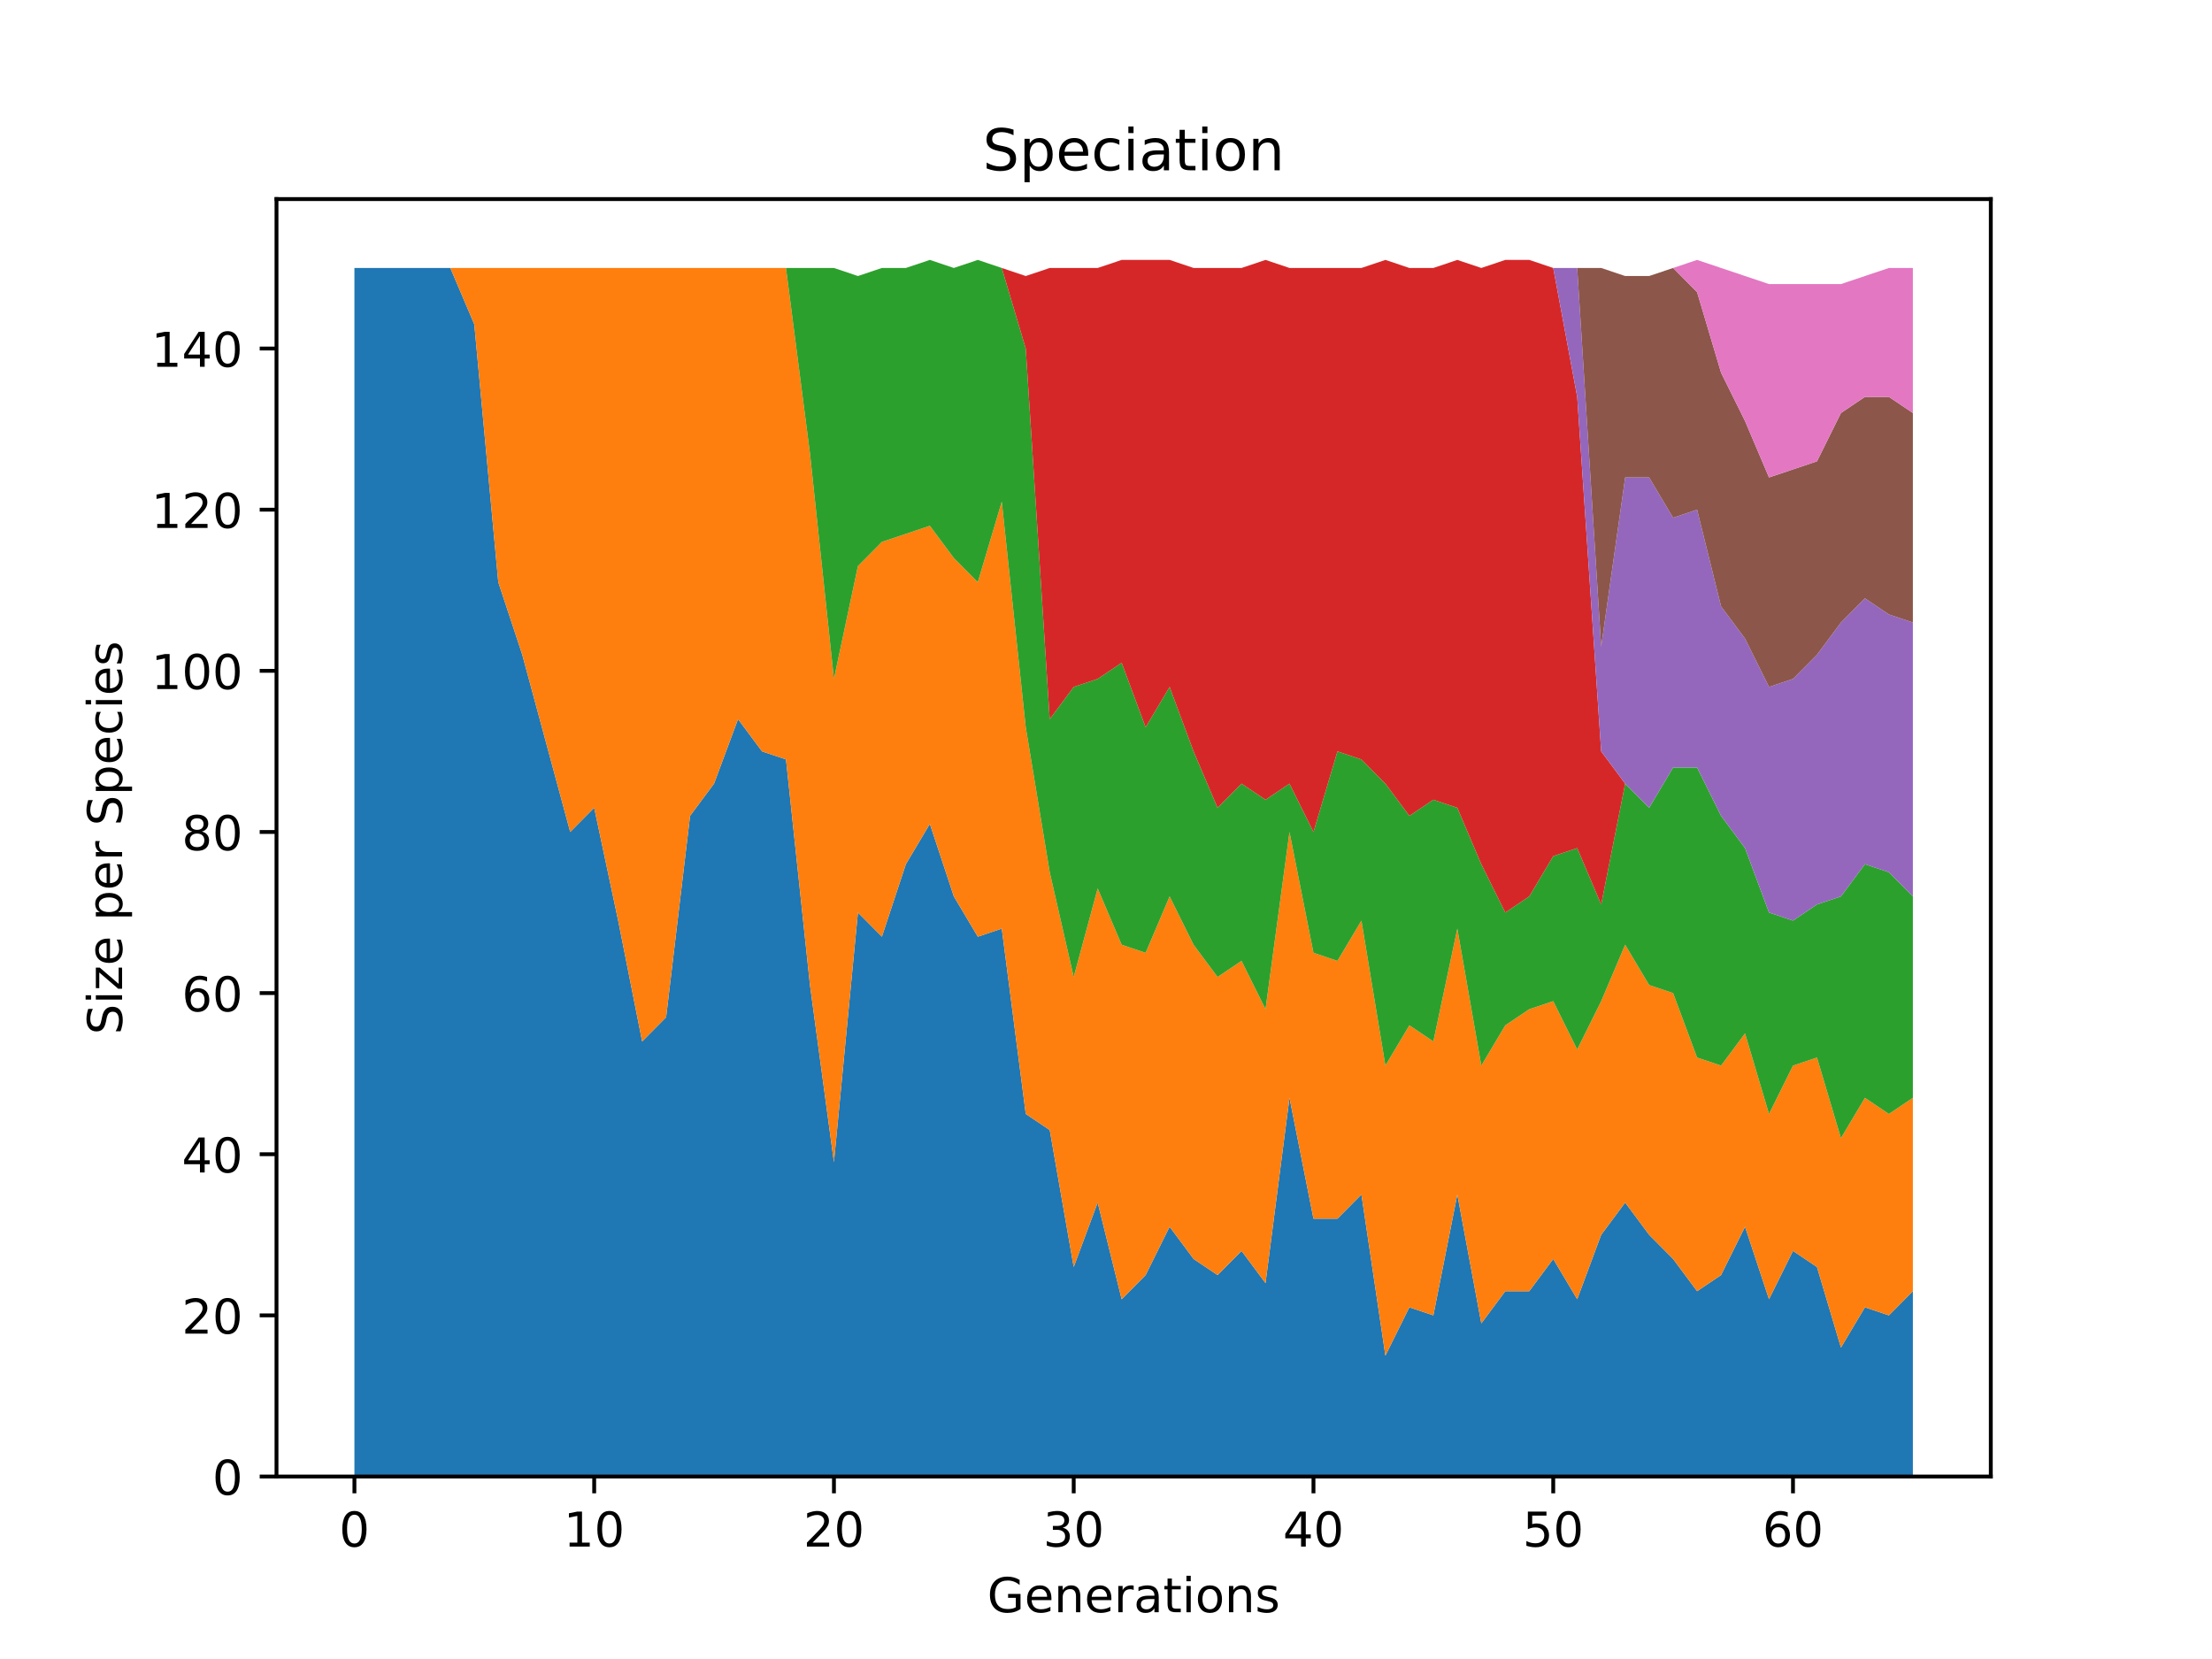 <?xml version="1.0" encoding="utf-8" standalone="no"?>
<!DOCTYPE svg PUBLIC "-//W3C//DTD SVG 1.1//EN"
  "http://www.w3.org/Graphics/SVG/1.1/DTD/svg11.dtd">
<!-- Created with matplotlib (https://matplotlib.org/) -->
<svg height="345.6pt" version="1.1" viewBox="0 0 460.8 345.6" width="460.8pt" xmlns="http://www.w3.org/2000/svg" xmlns:xlink="http://www.w3.org/1999/xlink">
 <defs>
  <style type="text/css">
*{stroke-linecap:butt;stroke-linejoin:round;}
  </style>
 </defs>
 <g id="figure_1">
  <g id="patch_1">
   <path d="M 0 345.6 
L 460.8 345.6 
L 460.8 0 
L 0 0 
z
" style="fill:#ffffff;"/>
  </g>
  <g id="axes_1">
   <g id="patch_2">
    <path d="M 57.6 307.584 
L 414.72 307.584 
L 414.72 41.472 
L 57.6 41.472 
z
" style="fill:#ffffff;"/>
   </g>
   <g id="PolyCollection_1">
    <path clip-path="url(#pceac18cf56)" d="M 73.833 55.822 
L 73.833 307.584 
L 78.827 307.584 
L 83.822 307.584 
L 88.817 307.584 
L 93.811 307.584 
L 98.806 307.584 
L 103.801 307.584 
L 108.796 307.584 
L 113.79 307.584 
L 118.785 307.584 
L 123.78 307.584 
L 128.774 307.584 
L 133.769 307.584 
L 138.764 307.584 
L 143.758 307.584 
L 148.753 307.584 
L 153.748 307.584 
L 158.742 307.584 
L 163.737 307.584 
L 168.732 307.584 
L 173.726 307.584 
L 178.721 307.584 
L 183.716 307.584 
L 188.71 307.584 
L 193.705 307.584 
L 198.7 307.584 
L 203.695 307.584 
L 208.689 307.584 
L 213.684 307.584 
L 218.679 307.584 
L 223.673 307.584 
L 228.668 307.584 
L 233.663 307.584 
L 238.657 307.584 
L 243.652 307.584 
L 248.647 307.584 
L 253.641 307.584 
L 258.636 307.584 
L 263.631 307.584 
L 268.625 307.584 
L 273.62 307.584 
L 278.615 307.584 
L 283.61 307.584 
L 288.604 307.584 
L 293.599 307.584 
L 298.594 307.584 
L 303.588 307.584 
L 308.583 307.584 
L 313.578 307.584 
L 318.572 307.584 
L 323.567 307.584 
L 328.562 307.584 
L 333.556 307.584 
L 338.551 307.584 
L 343.546 307.584 
L 348.54 307.584 
L 353.535 307.584 
L 358.53 307.584 
L 363.524 307.584 
L 368.519 307.584 
L 373.514 307.584 
L 378.509 307.584 
L 383.503 307.584 
L 388.498 307.584 
L 393.493 307.584 
L 398.487 307.584 
L 398.487 268.981 
L 398.487 268.981 
L 393.493 274.016 
L 388.498 272.337 
L 383.503 280.729 
L 378.509 263.945 
L 373.514 260.589 
L 368.519 270.659 
L 363.524 255.553 
L 358.53 265.624 
L 353.535 268.981 
L 348.54 262.267 
L 343.546 257.232 
L 338.551 250.518 
L 333.556 257.232 
L 328.562 270.659 
L 323.567 262.267 
L 318.572 268.981 
L 313.578 268.981 
L 308.583 275.694 
L 303.588 248.84 
L 298.594 274.016 
L 293.599 272.337 
L 288.604 282.408 
L 283.61 248.84 
L 278.615 253.875 
L 273.62 253.875 
L 268.625 228.699 
L 263.631 267.302 
L 258.636 260.589 
L 253.641 265.624 
L 248.647 262.267 
L 243.652 255.553 
L 238.657 265.624 
L 233.663 270.659 
L 228.668 250.518 
L 223.673 263.945 
L 218.679 235.412 
L 213.684 232.056 
L 208.689 193.452 
L 203.695 195.13 
L 198.7 186.738 
L 193.705 171.633 
L 188.71 180.025 
L 183.716 195.13 
L 178.721 190.095 
L 173.726 242.126 
L 168.732 205.201 
L 163.737 158.205 
L 158.742 156.527 
L 153.748 149.813 
L 148.753 163.241 
L 143.758 169.954 
L 138.764 211.915 
L 133.769 216.95 
L 128.774 191.774 
L 123.78 168.276 
L 118.785 173.311 
L 113.79 154.849 
L 108.796 136.386 
L 103.801 121.28 
L 98.806 67.571 
L 93.811 55.822 
L 88.817 55.822 
L 83.822 55.822 
L 78.827 55.822 
L 73.833 55.822 
z
" style="fill:#1f77b4;"/>
   </g>
   <g id="PolyCollection_2">
    <path clip-path="url(#pceac18cf56)" d="M 73.833 55.822 
L 73.833 55.822 
L 78.827 55.822 
L 83.822 55.822 
L 88.817 55.822 
L 93.811 55.822 
L 98.806 67.571 
L 103.801 121.28 
L 108.796 136.386 
L 113.79 154.849 
L 118.785 173.311 
L 123.78 168.276 
L 128.774 191.774 
L 133.769 216.95 
L 138.764 211.915 
L 143.758 169.954 
L 148.753 163.241 
L 153.748 149.813 
L 158.742 156.527 
L 163.737 158.205 
L 168.732 205.201 
L 173.726 242.126 
L 178.721 190.095 
L 183.716 195.13 
L 188.71 180.025 
L 193.705 171.633 
L 198.7 186.738 
L 203.695 195.13 
L 208.689 193.452 
L 213.684 232.056 
L 218.679 235.412 
L 223.673 263.945 
L 228.668 250.518 
L 233.663 270.659 
L 238.657 265.624 
L 243.652 255.553 
L 248.647 262.267 
L 253.641 265.624 
L 258.636 260.589 
L 263.631 267.302 
L 268.625 228.699 
L 273.62 253.875 
L 278.615 253.875 
L 283.61 248.84 
L 288.604 282.408 
L 293.599 272.337 
L 298.594 274.016 
L 303.588 248.84 
L 308.583 275.694 
L 313.578 268.981 
L 318.572 268.981 
L 323.567 262.267 
L 328.562 270.659 
L 333.556 257.232 
L 338.551 250.518 
L 343.546 257.232 
L 348.54 262.267 
L 353.535 268.981 
L 358.53 265.624 
L 363.524 255.553 
L 368.519 270.659 
L 373.514 260.589 
L 378.509 263.945 
L 383.503 280.729 
L 388.498 272.337 
L 393.493 274.016 
L 398.487 268.981 
L 398.487 228.699 
L 398.487 228.699 
L 393.493 232.056 
L 388.498 228.699 
L 383.503 237.091 
L 378.509 220.307 
L 373.514 221.985 
L 368.519 232.056 
L 363.524 215.271 
L 358.53 221.985 
L 353.535 220.307 
L 348.54 206.879 
L 343.546 205.201 
L 338.551 196.809 
L 333.556 208.558 
L 328.562 218.628 
L 323.567 208.558 
L 318.572 210.236 
L 313.578 213.593 
L 308.583 221.985 
L 303.588 193.452 
L 298.594 216.95 
L 293.599 213.593 
L 288.604 221.985 
L 283.61 191.774 
L 278.615 200.166 
L 273.62 198.487 
L 268.625 173.311 
L 263.631 210.236 
L 258.636 200.166 
L 253.641 203.523 
L 248.647 196.809 
L 243.652 186.738 
L 238.657 198.487 
L 233.663 196.809 
L 228.668 185.06 
L 223.673 203.523 
L 218.679 181.703 
L 213.684 151.492 
L 208.689 104.496 
L 203.695 121.28 
L 198.7 116.245 
L 193.705 109.532 
L 188.71 111.21 
L 183.716 112.888 
L 178.721 117.924 
L 173.726 141.421 
L 168.732 94.426 
L 163.737 55.822 
L 158.742 55.822 
L 153.748 55.822 
L 148.753 55.822 
L 143.758 55.822 
L 138.764 55.822 
L 133.769 55.822 
L 128.774 55.822 
L 123.78 55.822 
L 118.785 55.822 
L 113.79 55.822 
L 108.796 55.822 
L 103.801 55.822 
L 98.806 55.822 
L 93.811 55.822 
L 88.817 55.822 
L 83.822 55.822 
L 78.827 55.822 
L 73.833 55.822 
z
" style="fill:#ff7f0e;"/>
   </g>
   <g id="PolyCollection_3">
    <path clip-path="url(#pceac18cf56)" d="M 73.833 55.822 
L 73.833 55.822 
L 78.827 55.822 
L 83.822 55.822 
L 88.817 55.822 
L 93.811 55.822 
L 98.806 55.822 
L 103.801 55.822 
L 108.796 55.822 
L 113.79 55.822 
L 118.785 55.822 
L 123.78 55.822 
L 128.774 55.822 
L 133.769 55.822 
L 138.764 55.822 
L 143.758 55.822 
L 148.753 55.822 
L 153.748 55.822 
L 158.742 55.822 
L 163.737 55.822 
L 168.732 94.426 
L 173.726 141.421 
L 178.721 117.924 
L 183.716 112.888 
L 188.71 111.21 
L 193.705 109.532 
L 198.7 116.245 
L 203.695 121.28 
L 208.689 104.496 
L 213.684 151.492 
L 218.679 181.703 
L 223.673 203.523 
L 228.668 185.06 
L 233.663 196.809 
L 238.657 198.487 
L 243.652 186.738 
L 248.647 196.809 
L 253.641 203.523 
L 258.636 200.166 
L 263.631 210.236 
L 268.625 173.311 
L 273.62 198.487 
L 278.615 200.166 
L 283.61 191.774 
L 288.604 221.985 
L 293.599 213.593 
L 298.594 216.95 
L 303.588 193.452 
L 308.583 221.985 
L 313.578 213.593 
L 318.572 210.236 
L 323.567 208.558 
L 328.562 218.628 
L 333.556 208.558 
L 338.551 196.809 
L 343.546 205.201 
L 348.54 206.879 
L 353.535 220.307 
L 358.53 221.985 
L 363.524 215.271 
L 368.519 232.056 
L 373.514 221.985 
L 378.509 220.307 
L 383.503 237.091 
L 388.498 228.699 
L 393.493 232.056 
L 398.487 228.699 
L 398.487 186.738 
L 398.487 186.738 
L 393.493 181.703 
L 388.498 180.025 
L 383.503 186.738 
L 378.509 188.417 
L 373.514 191.774 
L 368.519 190.095 
L 363.524 176.668 
L 358.53 169.954 
L 353.535 159.884 
L 348.54 159.884 
L 343.546 168.276 
L 338.551 163.241 
L 333.556 188.417 
L 328.562 176.668 
L 323.567 178.346 
L 318.572 186.738 
L 313.578 190.095 
L 308.583 180.025 
L 303.588 168.276 
L 298.594 166.598 
L 293.599 169.954 
L 288.604 163.241 
L 283.61 158.205 
L 278.615 156.527 
L 273.62 173.311 
L 268.625 163.241 
L 263.631 166.598 
L 258.636 163.241 
L 253.641 168.276 
L 248.647 156.527 
L 243.652 143.1 
L 238.657 151.492 
L 233.663 138.065 
L 228.668 141.421 
L 223.673 143.1 
L 218.679 149.813 
L 213.684 72.607 
L 208.689 55.822 
L 203.695 54.144 
L 198.7 55.822 
L 193.705 54.144 
L 188.71 55.822 
L 183.716 55.822 
L 178.721 57.501 
L 173.726 55.822 
L 168.732 55.822 
L 163.737 55.822 
L 158.742 55.822 
L 153.748 55.822 
L 148.753 55.822 
L 143.758 55.822 
L 138.764 55.822 
L 133.769 55.822 
L 128.774 55.822 
L 123.78 55.822 
L 118.785 55.822 
L 113.79 55.822 
L 108.796 55.822 
L 103.801 55.822 
L 98.806 55.822 
L 93.811 55.822 
L 88.817 55.822 
L 83.822 55.822 
L 78.827 55.822 
L 73.833 55.822 
z
" style="fill:#2ca02c;"/>
   </g>
   <g id="PolyCollection_4">
    <path clip-path="url(#pceac18cf56)" d="M 73.833 55.822 
L 73.833 55.822 
L 78.827 55.822 
L 83.822 55.822 
L 88.817 55.822 
L 93.811 55.822 
L 98.806 55.822 
L 103.801 55.822 
L 108.796 55.822 
L 113.79 55.822 
L 118.785 55.822 
L 123.78 55.822 
L 128.774 55.822 
L 133.769 55.822 
L 138.764 55.822 
L 143.758 55.822 
L 148.753 55.822 
L 153.748 55.822 
L 158.742 55.822 
L 163.737 55.822 
L 168.732 55.822 
L 173.726 55.822 
L 178.721 57.501 
L 183.716 55.822 
L 188.71 55.822 
L 193.705 54.144 
L 198.7 55.822 
L 203.695 54.144 
L 208.689 55.822 
L 213.684 72.607 
L 218.679 149.813 
L 223.673 143.1 
L 228.668 141.421 
L 233.663 138.065 
L 238.657 151.492 
L 243.652 143.1 
L 248.647 156.527 
L 253.641 168.276 
L 258.636 163.241 
L 263.631 166.598 
L 268.625 163.241 
L 273.62 173.311 
L 278.615 156.527 
L 283.61 158.205 
L 288.604 163.241 
L 293.599 169.954 
L 298.594 166.598 
L 303.588 168.276 
L 308.583 180.025 
L 313.578 190.095 
L 318.572 186.738 
L 323.567 178.346 
L 328.562 176.668 
L 333.556 188.417 
L 338.551 163.241 
L 343.546 168.276 
L 348.54 159.884 
L 353.535 159.884 
L 358.53 169.954 
L 363.524 176.668 
L 368.519 190.095 
L 373.514 191.774 
L 378.509 188.417 
L 383.503 186.738 
L 388.498 180.025 
L 393.493 181.703 
L 398.487 186.738 
L 398.487 186.738 
L 398.487 186.738 
L 393.493 181.703 
L 388.498 180.025 
L 383.503 186.738 
L 378.509 188.417 
L 373.514 191.774 
L 368.519 190.095 
L 363.524 176.668 
L 358.53 169.954 
L 353.535 159.884 
L 348.54 159.884 
L 343.546 168.276 
L 338.551 163.241 
L 333.556 156.527 
L 328.562 82.677 
L 323.567 55.822 
L 318.572 54.144 
L 313.578 54.144 
L 308.583 55.822 
L 303.588 54.144 
L 298.594 55.822 
L 293.599 55.822 
L 288.604 54.144 
L 283.61 55.822 
L 278.615 55.822 
L 273.62 55.822 
L 268.625 55.822 
L 263.631 54.144 
L 258.636 55.822 
L 253.641 55.822 
L 248.647 55.822 
L 243.652 54.144 
L 238.657 54.144 
L 233.663 54.144 
L 228.668 55.822 
L 223.673 55.822 
L 218.679 55.822 
L 213.684 57.501 
L 208.689 55.822 
L 203.695 54.144 
L 198.7 55.822 
L 193.705 54.144 
L 188.71 55.822 
L 183.716 55.822 
L 178.721 57.501 
L 173.726 55.822 
L 168.732 55.822 
L 163.737 55.822 
L 158.742 55.822 
L 153.748 55.822 
L 148.753 55.822 
L 143.758 55.822 
L 138.764 55.822 
L 133.769 55.822 
L 128.774 55.822 
L 123.78 55.822 
L 118.785 55.822 
L 113.79 55.822 
L 108.796 55.822 
L 103.801 55.822 
L 98.806 55.822 
L 93.811 55.822 
L 88.817 55.822 
L 83.822 55.822 
L 78.827 55.822 
L 73.833 55.822 
z
" style="fill:#d62728;"/>
   </g>
   <g id="PolyCollection_5">
    <path clip-path="url(#pceac18cf56)" d="M 73.833 55.822 
L 73.833 55.822 
L 78.827 55.822 
L 83.822 55.822 
L 88.817 55.822 
L 93.811 55.822 
L 98.806 55.822 
L 103.801 55.822 
L 108.796 55.822 
L 113.79 55.822 
L 118.785 55.822 
L 123.78 55.822 
L 128.774 55.822 
L 133.769 55.822 
L 138.764 55.822 
L 143.758 55.822 
L 148.753 55.822 
L 153.748 55.822 
L 158.742 55.822 
L 163.737 55.822 
L 168.732 55.822 
L 173.726 55.822 
L 178.721 57.501 
L 183.716 55.822 
L 188.71 55.822 
L 193.705 54.144 
L 198.7 55.822 
L 203.695 54.144 
L 208.689 55.822 
L 213.684 57.501 
L 218.679 55.822 
L 223.673 55.822 
L 228.668 55.822 
L 233.663 54.144 
L 238.657 54.144 
L 243.652 54.144 
L 248.647 55.822 
L 253.641 55.822 
L 258.636 55.822 
L 263.631 54.144 
L 268.625 55.822 
L 273.62 55.822 
L 278.615 55.822 
L 283.61 55.822 
L 288.604 54.144 
L 293.599 55.822 
L 298.594 55.822 
L 303.588 54.144 
L 308.583 55.822 
L 313.578 54.144 
L 318.572 54.144 
L 323.567 55.822 
L 328.562 82.677 
L 333.556 156.527 
L 338.551 163.241 
L 343.546 168.276 
L 348.54 159.884 
L 353.535 159.884 
L 358.53 169.954 
L 363.524 176.668 
L 368.519 190.095 
L 373.514 191.774 
L 378.509 188.417 
L 383.503 186.738 
L 388.498 180.025 
L 393.493 181.703 
L 398.487 186.738 
L 398.487 129.672 
L 398.487 129.672 
L 393.493 127.994 
L 388.498 124.637 
L 383.503 129.672 
L 378.509 136.386 
L 373.514 141.421 
L 368.519 143.1 
L 363.524 133.029 
L 358.53 126.316 
L 353.535 106.175 
L 348.54 107.853 
L 343.546 99.461 
L 338.551 99.461 
L 333.556 134.708 
L 328.562 55.822 
L 323.567 55.822 
L 318.572 54.144 
L 313.578 54.144 
L 308.583 55.822 
L 303.588 54.144 
L 298.594 55.822 
L 293.599 55.822 
L 288.604 54.144 
L 283.61 55.822 
L 278.615 55.822 
L 273.62 55.822 
L 268.625 55.822 
L 263.631 54.144 
L 258.636 55.822 
L 253.641 55.822 
L 248.647 55.822 
L 243.652 54.144 
L 238.657 54.144 
L 233.663 54.144 
L 228.668 55.822 
L 223.673 55.822 
L 218.679 55.822 
L 213.684 57.501 
L 208.689 55.822 
L 203.695 54.144 
L 198.7 55.822 
L 193.705 54.144 
L 188.71 55.822 
L 183.716 55.822 
L 178.721 57.501 
L 173.726 55.822 
L 168.732 55.822 
L 163.737 55.822 
L 158.742 55.822 
L 153.748 55.822 
L 148.753 55.822 
L 143.758 55.822 
L 138.764 55.822 
L 133.769 55.822 
L 128.774 55.822 
L 123.78 55.822 
L 118.785 55.822 
L 113.79 55.822 
L 108.796 55.822 
L 103.801 55.822 
L 98.806 55.822 
L 93.811 55.822 
L 88.817 55.822 
L 83.822 55.822 
L 78.827 55.822 
L 73.833 55.822 
z
" style="fill:#9467bd;"/>
   </g>
   <g id="PolyCollection_6">
    <path clip-path="url(#pceac18cf56)" d="M 73.833 55.822 
L 73.833 55.822 
L 78.827 55.822 
L 83.822 55.822 
L 88.817 55.822 
L 93.811 55.822 
L 98.806 55.822 
L 103.801 55.822 
L 108.796 55.822 
L 113.79 55.822 
L 118.785 55.822 
L 123.78 55.822 
L 128.774 55.822 
L 133.769 55.822 
L 138.764 55.822 
L 143.758 55.822 
L 148.753 55.822 
L 153.748 55.822 
L 158.742 55.822 
L 163.737 55.822 
L 168.732 55.822 
L 173.726 55.822 
L 178.721 57.501 
L 183.716 55.822 
L 188.71 55.822 
L 193.705 54.144 
L 198.7 55.822 
L 203.695 54.144 
L 208.689 55.822 
L 213.684 57.501 
L 218.679 55.822 
L 223.673 55.822 
L 228.668 55.822 
L 233.663 54.144 
L 238.657 54.144 
L 243.652 54.144 
L 248.647 55.822 
L 253.641 55.822 
L 258.636 55.822 
L 263.631 54.144 
L 268.625 55.822 
L 273.62 55.822 
L 278.615 55.822 
L 283.61 55.822 
L 288.604 54.144 
L 293.599 55.822 
L 298.594 55.822 
L 303.588 54.144 
L 308.583 55.822 
L 313.578 54.144 
L 318.572 54.144 
L 323.567 55.822 
L 328.562 55.822 
L 333.556 134.708 
L 338.551 99.461 
L 343.546 99.461 
L 348.54 107.853 
L 353.535 106.175 
L 358.53 126.316 
L 363.524 133.029 
L 368.519 143.1 
L 373.514 141.421 
L 378.509 136.386 
L 383.503 129.672 
L 388.498 124.637 
L 393.493 127.994 
L 398.487 129.672 
L 398.487 86.034 
L 398.487 86.034 
L 393.493 82.677 
L 388.498 82.677 
L 383.503 86.034 
L 378.509 96.104 
L 373.514 97.783 
L 368.519 99.461 
L 363.524 87.712 
L 358.53 77.642 
L 353.535 60.858 
L 348.54 55.822 
L 343.546 57.501 
L 338.551 57.501 
L 333.556 55.822 
L 328.562 55.822 
L 323.567 55.822 
L 318.572 54.144 
L 313.578 54.144 
L 308.583 55.822 
L 303.588 54.144 
L 298.594 55.822 
L 293.599 55.822 
L 288.604 54.144 
L 283.61 55.822 
L 278.615 55.822 
L 273.62 55.822 
L 268.625 55.822 
L 263.631 54.144 
L 258.636 55.822 
L 253.641 55.822 
L 248.647 55.822 
L 243.652 54.144 
L 238.657 54.144 
L 233.663 54.144 
L 228.668 55.822 
L 223.673 55.822 
L 218.679 55.822 
L 213.684 57.501 
L 208.689 55.822 
L 203.695 54.144 
L 198.7 55.822 
L 193.705 54.144 
L 188.71 55.822 
L 183.716 55.822 
L 178.721 57.501 
L 173.726 55.822 
L 168.732 55.822 
L 163.737 55.822 
L 158.742 55.822 
L 153.748 55.822 
L 148.753 55.822 
L 143.758 55.822 
L 138.764 55.822 
L 133.769 55.822 
L 128.774 55.822 
L 123.78 55.822 
L 118.785 55.822 
L 113.79 55.822 
L 108.796 55.822 
L 103.801 55.822 
L 98.806 55.822 
L 93.811 55.822 
L 88.817 55.822 
L 83.822 55.822 
L 78.827 55.822 
L 73.833 55.822 
z
" style="fill:#8c564b;"/>
   </g>
   <g id="PolyCollection_7">
    <path clip-path="url(#pceac18cf56)" d="M 73.833 55.822 
L 73.833 55.822 
L 78.827 55.822 
L 83.822 55.822 
L 88.817 55.822 
L 93.811 55.822 
L 98.806 55.822 
L 103.801 55.822 
L 108.796 55.822 
L 113.79 55.822 
L 118.785 55.822 
L 123.78 55.822 
L 128.774 55.822 
L 133.769 55.822 
L 138.764 55.822 
L 143.758 55.822 
L 148.753 55.822 
L 153.748 55.822 
L 158.742 55.822 
L 163.737 55.822 
L 168.732 55.822 
L 173.726 55.822 
L 178.721 57.501 
L 183.716 55.822 
L 188.71 55.822 
L 193.705 54.144 
L 198.7 55.822 
L 203.695 54.144 
L 208.689 55.822 
L 213.684 57.501 
L 218.679 55.822 
L 223.673 55.822 
L 228.668 55.822 
L 233.663 54.144 
L 238.657 54.144 
L 243.652 54.144 
L 248.647 55.822 
L 253.641 55.822 
L 258.636 55.822 
L 263.631 54.144 
L 268.625 55.822 
L 273.62 55.822 
L 278.615 55.822 
L 283.61 55.822 
L 288.604 54.144 
L 293.599 55.822 
L 298.594 55.822 
L 303.588 54.144 
L 308.583 55.822 
L 313.578 54.144 
L 318.572 54.144 
L 323.567 55.822 
L 328.562 55.822 
L 333.556 55.822 
L 338.551 57.501 
L 343.546 57.501 
L 348.54 55.822 
L 353.535 60.858 
L 358.53 77.642 
L 363.524 87.712 
L 368.519 99.461 
L 373.514 97.783 
L 378.509 96.104 
L 383.503 86.034 
L 388.498 82.677 
L 393.493 82.677 
L 398.487 86.034 
L 398.487 55.822 
L 398.487 55.822 
L 393.493 55.822 
L 388.498 57.501 
L 383.503 59.179 
L 378.509 59.179 
L 373.514 59.179 
L 368.519 59.179 
L 363.524 57.501 
L 358.53 55.822 
L 353.535 54.144 
L 348.54 55.822 
L 343.546 57.501 
L 338.551 57.501 
L 333.556 55.822 
L 328.562 55.822 
L 323.567 55.822 
L 318.572 54.144 
L 313.578 54.144 
L 308.583 55.822 
L 303.588 54.144 
L 298.594 55.822 
L 293.599 55.822 
L 288.604 54.144 
L 283.61 55.822 
L 278.615 55.822 
L 273.62 55.822 
L 268.625 55.822 
L 263.631 54.144 
L 258.636 55.822 
L 253.641 55.822 
L 248.647 55.822 
L 243.652 54.144 
L 238.657 54.144 
L 233.663 54.144 
L 228.668 55.822 
L 223.673 55.822 
L 218.679 55.822 
L 213.684 57.501 
L 208.689 55.822 
L 203.695 54.144 
L 198.7 55.822 
L 193.705 54.144 
L 188.71 55.822 
L 183.716 55.822 
L 178.721 57.501 
L 173.726 55.822 
L 168.732 55.822 
L 163.737 55.822 
L 158.742 55.822 
L 153.748 55.822 
L 148.753 55.822 
L 143.758 55.822 
L 138.764 55.822 
L 133.769 55.822 
L 128.774 55.822 
L 123.78 55.822 
L 118.785 55.822 
L 113.79 55.822 
L 108.796 55.822 
L 103.801 55.822 
L 98.806 55.822 
L 93.811 55.822 
L 88.817 55.822 
L 83.822 55.822 
L 78.827 55.822 
L 73.833 55.822 
z
" style="fill:#e377c2;"/>
   </g>
   <g id="matplotlib.axis_1">
    <g id="xtick_1">
     <g id="line2d_1">
      <defs>
       <path d="M 0 0 
L 0 3.5 
" id="m3f7f33c485" style="stroke:#000000;stroke-width:0.8;"/>
      </defs>
      <g>
       <use style="stroke:#000000;stroke-width:0.8;" x="73.833" xlink:href="#m3f7f33c485" y="307.584"/>
      </g>
     </g>
     <g id="text_1">
      <!-- 0 -->
      <defs>
       <path d="M 31.781 66.406 
Q 24.172 66.406 20.328 58.906 
Q 16.5 51.422 16.5 36.375 
Q 16.5 21.391 20.328 13.891 
Q 24.172 6.391 31.781 6.391 
Q 39.453 6.391 43.281 13.891 
Q 47.125 21.391 47.125 36.375 
Q 47.125 51.422 43.281 58.906 
Q 39.453 66.406 31.781 66.406 
z
M 31.781 74.219 
Q 44.047 74.219 50.516 64.516 
Q 56.984 54.828 56.984 36.375 
Q 56.984 17.969 50.516 8.266 
Q 44.047 -1.422 31.781 -1.422 
Q 19.531 -1.422 13.062 8.266 
Q 6.594 17.969 6.594 36.375 
Q 6.594 54.828 13.062 64.516 
Q 19.531 74.219 31.781 74.219 
z
" id="DejaVuSans-48"/>
      </defs>
      <g transform="translate(70.651 322.182)scale(0.1 -0.1)">
       <use xlink:href="#DejaVuSans-48"/>
      </g>
     </g>
    </g>
    <g id="xtick_2">
     <g id="line2d_2">
      <g>
       <use style="stroke:#000000;stroke-width:0.8;" x="123.78" xlink:href="#m3f7f33c485" y="307.584"/>
      </g>
     </g>
     <g id="text_2">
      <!-- 10 -->
      <defs>
       <path d="M 12.406 8.297 
L 28.516 8.297 
L 28.516 63.922 
L 10.984 60.406 
L 10.984 69.391 
L 28.422 72.906 
L 38.281 72.906 
L 38.281 8.297 
L 54.391 8.297 
L 54.391 0 
L 12.406 0 
z
" id="DejaVuSans-49"/>
      </defs>
      <g transform="translate(117.417 322.182)scale(0.1 -0.1)">
       <use xlink:href="#DejaVuSans-49"/>
       <use x="63.623" xlink:href="#DejaVuSans-48"/>
      </g>
     </g>
    </g>
    <g id="xtick_3">
     <g id="line2d_3">
      <g>
       <use style="stroke:#000000;stroke-width:0.8;" x="173.726" xlink:href="#m3f7f33c485" y="307.584"/>
      </g>
     </g>
     <g id="text_3">
      <!-- 20 -->
      <defs>
       <path d="M 19.188 8.297 
L 53.609 8.297 
L 53.609 0 
L 7.328 0 
L 7.328 8.297 
Q 12.938 14.109 22.625 23.891 
Q 32.328 33.688 34.812 36.531 
Q 39.547 41.844 41.422 45.531 
Q 43.312 49.219 43.312 52.781 
Q 43.312 58.594 39.234 62.25 
Q 35.156 65.922 28.609 65.922 
Q 23.969 65.922 18.812 64.312 
Q 13.672 62.703 7.812 59.422 
L 7.812 69.391 
Q 13.766 71.781 18.938 73 
Q 24.125 74.219 28.422 74.219 
Q 39.75 74.219 46.484 68.547 
Q 53.219 62.891 53.219 53.422 
Q 53.219 48.922 51.531 44.891 
Q 49.859 40.875 45.406 35.406 
Q 44.188 33.984 37.641 27.219 
Q 31.109 20.453 19.188 8.297 
z
" id="DejaVuSans-50"/>
      </defs>
      <g transform="translate(167.364 322.182)scale(0.1 -0.1)">
       <use xlink:href="#DejaVuSans-50"/>
       <use x="63.623" xlink:href="#DejaVuSans-48"/>
      </g>
     </g>
    </g>
    <g id="xtick_4">
     <g id="line2d_4">
      <g>
       <use style="stroke:#000000;stroke-width:0.8;" x="223.673" xlink:href="#m3f7f33c485" y="307.584"/>
      </g>
     </g>
     <g id="text_4">
      <!-- 30 -->
      <defs>
       <path d="M 40.578 39.312 
Q 47.656 37.797 51.625 33 
Q 55.609 28.219 55.609 21.188 
Q 55.609 10.406 48.188 4.484 
Q 40.766 -1.422 27.094 -1.422 
Q 22.516 -1.422 17.656 -0.516 
Q 12.797 0.391 7.625 2.203 
L 7.625 11.719 
Q 11.719 9.328 16.594 8.109 
Q 21.484 6.891 26.812 6.891 
Q 36.078 6.891 40.938 10.547 
Q 45.797 14.203 45.797 21.188 
Q 45.797 27.641 41.281 31.266 
Q 36.766 34.906 28.719 34.906 
L 20.219 34.906 
L 20.219 43.016 
L 29.109 43.016 
Q 36.375 43.016 40.234 45.922 
Q 44.094 48.828 44.094 54.297 
Q 44.094 59.906 40.109 62.906 
Q 36.141 65.922 28.719 65.922 
Q 24.656 65.922 20.016 65.031 
Q 15.375 64.156 9.812 62.312 
L 9.812 71.094 
Q 15.438 72.656 20.344 73.438 
Q 25.25 74.219 29.594 74.219 
Q 40.828 74.219 47.359 69.109 
Q 53.906 64.016 53.906 55.328 
Q 53.906 49.266 50.438 45.094 
Q 46.969 40.922 40.578 39.312 
z
" id="DejaVuSans-51"/>
      </defs>
      <g transform="translate(217.311 322.182)scale(0.1 -0.1)">
       <use xlink:href="#DejaVuSans-51"/>
       <use x="63.623" xlink:href="#DejaVuSans-48"/>
      </g>
     </g>
    </g>
    <g id="xtick_5">
     <g id="line2d_5">
      <g>
       <use style="stroke:#000000;stroke-width:0.8;" x="273.62" xlink:href="#m3f7f33c485" y="307.584"/>
      </g>
     </g>
     <g id="text_5">
      <!-- 40 -->
      <defs>
       <path d="M 37.797 64.312 
L 12.891 25.391 
L 37.797 25.391 
z
M 35.203 72.906 
L 47.609 72.906 
L 47.609 25.391 
L 58.016 25.391 
L 58.016 17.188 
L 47.609 17.188 
L 47.609 0 
L 37.797 0 
L 37.797 17.188 
L 4.891 17.188 
L 4.891 26.703 
z
" id="DejaVuSans-52"/>
      </defs>
      <g transform="translate(267.258 322.182)scale(0.1 -0.1)">
       <use xlink:href="#DejaVuSans-52"/>
       <use x="63.623" xlink:href="#DejaVuSans-48"/>
      </g>
     </g>
    </g>
    <g id="xtick_6">
     <g id="line2d_6">
      <g>
       <use style="stroke:#000000;stroke-width:0.8;" x="323.567" xlink:href="#m3f7f33c485" y="307.584"/>
      </g>
     </g>
     <g id="text_6">
      <!-- 50 -->
      <defs>
       <path d="M 10.797 72.906 
L 49.516 72.906 
L 49.516 64.594 
L 19.828 64.594 
L 19.828 46.734 
Q 21.969 47.469 24.109 47.828 
Q 26.266 48.188 28.422 48.188 
Q 40.625 48.188 47.75 41.5 
Q 54.891 34.812 54.891 23.391 
Q 54.891 11.625 47.562 5.094 
Q 40.234 -1.422 26.906 -1.422 
Q 22.312 -1.422 17.547 -0.641 
Q 12.797 0.141 7.719 1.703 
L 7.719 11.625 
Q 12.109 9.234 16.797 8.062 
Q 21.484 6.891 26.703 6.891 
Q 35.156 6.891 40.078 11.328 
Q 45.016 15.766 45.016 23.391 
Q 45.016 31 40.078 35.438 
Q 35.156 39.891 26.703 39.891 
Q 22.75 39.891 18.812 39.016 
Q 14.891 38.141 10.797 36.281 
z
" id="DejaVuSans-53"/>
      </defs>
      <g transform="translate(317.204 322.182)scale(0.1 -0.1)">
       <use xlink:href="#DejaVuSans-53"/>
       <use x="63.623" xlink:href="#DejaVuSans-48"/>
      </g>
     </g>
    </g>
    <g id="xtick_7">
     <g id="line2d_7">
      <g>
       <use style="stroke:#000000;stroke-width:0.8;" x="373.514" xlink:href="#m3f7f33c485" y="307.584"/>
      </g>
     </g>
     <g id="text_7">
      <!-- 60 -->
      <defs>
       <path d="M 33.016 40.375 
Q 26.375 40.375 22.484 35.828 
Q 18.609 31.297 18.609 23.391 
Q 18.609 15.531 22.484 10.953 
Q 26.375 6.391 33.016 6.391 
Q 39.656 6.391 43.531 10.953 
Q 47.406 15.531 47.406 23.391 
Q 47.406 31.297 43.531 35.828 
Q 39.656 40.375 33.016 40.375 
z
M 52.594 71.297 
L 52.594 62.312 
Q 48.875 64.062 45.094 64.984 
Q 41.312 65.922 37.594 65.922 
Q 27.828 65.922 22.672 59.328 
Q 17.531 52.734 16.797 39.406 
Q 19.672 43.656 24.016 45.922 
Q 28.375 48.188 33.594 48.188 
Q 44.578 48.188 50.953 41.516 
Q 57.328 34.859 57.328 23.391 
Q 57.328 12.156 50.688 5.359 
Q 44.047 -1.422 33.016 -1.422 
Q 20.359 -1.422 13.672 8.266 
Q 6.984 17.969 6.984 36.375 
Q 6.984 53.656 15.188 63.938 
Q 23.391 74.219 37.203 74.219 
Q 40.922 74.219 44.703 73.484 
Q 48.484 72.75 52.594 71.297 
z
" id="DejaVuSans-54"/>
      </defs>
      <g transform="translate(367.151 322.182)scale(0.1 -0.1)">
       <use xlink:href="#DejaVuSans-54"/>
       <use x="63.623" xlink:href="#DejaVuSans-48"/>
      </g>
     </g>
    </g>
    <g id="text_8">
     <!-- Generations -->
     <defs>
      <path d="M 59.516 10.406 
L 59.516 29.984 
L 43.406 29.984 
L 43.406 38.094 
L 69.281 38.094 
L 69.281 6.781 
Q 63.578 2.734 56.688 0.656 
Q 49.812 -1.422 42 -1.422 
Q 24.906 -1.422 15.25 8.562 
Q 5.609 18.562 5.609 36.375 
Q 5.609 54.25 15.25 64.234 
Q 24.906 74.219 42 74.219 
Q 49.125 74.219 55.547 72.453 
Q 61.969 70.703 67.391 67.281 
L 67.391 56.781 
Q 61.922 61.422 55.766 63.766 
Q 49.609 66.109 42.828 66.109 
Q 29.438 66.109 22.719 58.641 
Q 16.016 51.172 16.016 36.375 
Q 16.016 21.625 22.719 14.156 
Q 29.438 6.688 42.828 6.688 
Q 48.047 6.688 52.141 7.594 
Q 56.25 8.5 59.516 10.406 
z
" id="DejaVuSans-71"/>
      <path d="M 56.203 29.594 
L 56.203 25.203 
L 14.891 25.203 
Q 15.484 15.922 20.484 11.062 
Q 25.484 6.203 34.422 6.203 
Q 39.594 6.203 44.453 7.469 
Q 49.312 8.734 54.109 11.281 
L 54.109 2.781 
Q 49.266 0.734 44.188 -0.344 
Q 39.109 -1.422 33.891 -1.422 
Q 20.797 -1.422 13.156 6.188 
Q 5.516 13.812 5.516 26.812 
Q 5.516 40.234 12.766 48.109 
Q 20.016 56 32.328 56 
Q 43.359 56 49.781 48.891 
Q 56.203 41.797 56.203 29.594 
z
M 47.219 32.234 
Q 47.125 39.594 43.094 43.984 
Q 39.062 48.391 32.422 48.391 
Q 24.906 48.391 20.391 44.141 
Q 15.875 39.891 15.188 32.172 
z
" id="DejaVuSans-101"/>
      <path d="M 54.891 33.016 
L 54.891 0 
L 45.906 0 
L 45.906 32.719 
Q 45.906 40.484 42.875 44.328 
Q 39.844 48.188 33.797 48.188 
Q 26.516 48.188 22.312 43.547 
Q 18.109 38.922 18.109 30.906 
L 18.109 0 
L 9.078 0 
L 9.078 54.688 
L 18.109 54.688 
L 18.109 46.188 
Q 21.344 51.125 25.703 53.562 
Q 30.078 56 35.797 56 
Q 45.219 56 50.047 50.172 
Q 54.891 44.344 54.891 33.016 
z
" id="DejaVuSans-110"/>
      <path d="M 41.109 46.297 
Q 39.594 47.172 37.812 47.578 
Q 36.031 48 33.891 48 
Q 26.266 48 22.188 43.047 
Q 18.109 38.094 18.109 28.812 
L 18.109 0 
L 9.078 0 
L 9.078 54.688 
L 18.109 54.688 
L 18.109 46.188 
Q 20.953 51.172 25.484 53.578 
Q 30.031 56 36.531 56 
Q 37.453 56 38.578 55.875 
Q 39.703 55.766 41.062 55.516 
z
" id="DejaVuSans-114"/>
      <path d="M 34.281 27.484 
Q 23.391 27.484 19.188 25 
Q 14.984 22.516 14.984 16.5 
Q 14.984 11.719 18.141 8.906 
Q 21.297 6.109 26.703 6.109 
Q 34.188 6.109 38.703 11.406 
Q 43.219 16.703 43.219 25.484 
L 43.219 27.484 
z
M 52.203 31.203 
L 52.203 0 
L 43.219 0 
L 43.219 8.297 
Q 40.141 3.328 35.547 0.953 
Q 30.953 -1.422 24.312 -1.422 
Q 15.922 -1.422 10.953 3.297 
Q 6 8.016 6 15.922 
Q 6 25.141 12.172 29.828 
Q 18.359 34.516 30.609 34.516 
L 43.219 34.516 
L 43.219 35.406 
Q 43.219 41.609 39.141 45 
Q 35.062 48.391 27.688 48.391 
Q 23 48.391 18.547 47.266 
Q 14.109 46.141 10.016 43.891 
L 10.016 52.203 
Q 14.938 54.109 19.578 55.047 
Q 24.219 56 28.609 56 
Q 40.484 56 46.344 49.844 
Q 52.203 43.703 52.203 31.203 
z
" id="DejaVuSans-97"/>
      <path d="M 18.312 70.219 
L 18.312 54.688 
L 36.812 54.688 
L 36.812 47.703 
L 18.312 47.703 
L 18.312 18.016 
Q 18.312 11.328 20.141 9.422 
Q 21.969 7.516 27.594 7.516 
L 36.812 7.516 
L 36.812 0 
L 27.594 0 
Q 17.188 0 13.234 3.875 
Q 9.281 7.766 9.281 18.016 
L 9.281 47.703 
L 2.688 47.703 
L 2.688 54.688 
L 9.281 54.688 
L 9.281 70.219 
z
" id="DejaVuSans-116"/>
      <path d="M 9.422 54.688 
L 18.406 54.688 
L 18.406 0 
L 9.422 0 
z
M 9.422 75.984 
L 18.406 75.984 
L 18.406 64.594 
L 9.422 64.594 
z
" id="DejaVuSans-105"/>
      <path d="M 30.609 48.391 
Q 23.391 48.391 19.188 42.75 
Q 14.984 37.109 14.984 27.297 
Q 14.984 17.484 19.156 11.844 
Q 23.344 6.203 30.609 6.203 
Q 37.797 6.203 41.984 11.859 
Q 46.188 17.531 46.188 27.297 
Q 46.188 37.016 41.984 42.703 
Q 37.797 48.391 30.609 48.391 
z
M 30.609 56 
Q 42.328 56 49.016 48.375 
Q 55.719 40.766 55.719 27.297 
Q 55.719 13.875 49.016 6.219 
Q 42.328 -1.422 30.609 -1.422 
Q 18.844 -1.422 12.172 6.219 
Q 5.516 13.875 5.516 27.297 
Q 5.516 40.766 12.172 48.375 
Q 18.844 56 30.609 56 
z
" id="DejaVuSans-111"/>
      <path d="M 44.281 53.078 
L 44.281 44.578 
Q 40.484 46.531 36.375 47.5 
Q 32.281 48.484 27.875 48.484 
Q 21.188 48.484 17.844 46.438 
Q 14.5 44.391 14.5 40.281 
Q 14.5 37.156 16.891 35.375 
Q 19.281 33.594 26.516 31.984 
L 29.594 31.297 
Q 39.156 29.25 43.188 25.516 
Q 47.219 21.781 47.219 15.094 
Q 47.219 7.469 41.188 3.016 
Q 35.156 -1.422 24.609 -1.422 
Q 20.219 -1.422 15.453 -0.562 
Q 10.688 0.297 5.422 2 
L 5.422 11.281 
Q 10.406 8.688 15.234 7.391 
Q 20.062 6.109 24.812 6.109 
Q 31.156 6.109 34.562 8.281 
Q 37.984 10.453 37.984 14.406 
Q 37.984 18.062 35.516 20.016 
Q 33.062 21.969 24.703 23.781 
L 21.578 24.516 
Q 13.234 26.266 9.516 29.906 
Q 5.812 33.547 5.812 39.891 
Q 5.812 47.609 11.281 51.797 
Q 16.75 56 26.812 56 
Q 31.781 56 36.172 55.266 
Q 40.578 54.547 44.281 53.078 
z
" id="DejaVuSans-115"/>
     </defs>
     <g transform="translate(205.662 335.861)scale(0.1 -0.1)">
      <use xlink:href="#DejaVuSans-71"/>
      <use x="77.49" xlink:href="#DejaVuSans-101"/>
      <use x="139.014" xlink:href="#DejaVuSans-110"/>
      <use x="202.393" xlink:href="#DejaVuSans-101"/>
      <use x="263.916" xlink:href="#DejaVuSans-114"/>
      <use x="305.029" xlink:href="#DejaVuSans-97"/>
      <use x="366.309" xlink:href="#DejaVuSans-116"/>
      <use x="405.518" xlink:href="#DejaVuSans-105"/>
      <use x="433.301" xlink:href="#DejaVuSans-111"/>
      <use x="494.482" xlink:href="#DejaVuSans-110"/>
      <use x="557.861" xlink:href="#DejaVuSans-115"/>
     </g>
    </g>
   </g>
   <g id="matplotlib.axis_2">
    <g id="ytick_1">
     <g id="line2d_8">
      <defs>
       <path d="M 0 0 
L -3.5 0 
" id="m8a8c100b0c" style="stroke:#000000;stroke-width:0.8;"/>
      </defs>
      <g>
       <use style="stroke:#000000;stroke-width:0.8;" x="57.6" xlink:href="#m8a8c100b0c" y="307.584"/>
      </g>
     </g>
     <g id="text_9">
      <!-- 0 -->
      <g transform="translate(44.237 311.383)scale(0.1 -0.1)">
       <use xlink:href="#DejaVuSans-48"/>
      </g>
     </g>
    </g>
    <g id="ytick_2">
     <g id="line2d_9">
      <g>
       <use style="stroke:#000000;stroke-width:0.8;" x="57.6" xlink:href="#m8a8c100b0c" y="274.016"/>
      </g>
     </g>
     <g id="text_10">
      <!-- 20 -->
      <g transform="translate(37.875 277.815)scale(0.1 -0.1)">
       <use xlink:href="#DejaVuSans-50"/>
       <use x="63.623" xlink:href="#DejaVuSans-48"/>
      </g>
     </g>
    </g>
    <g id="ytick_3">
     <g id="line2d_10">
      <g>
       <use style="stroke:#000000;stroke-width:0.8;" x="57.6" xlink:href="#m8a8c100b0c" y="240.448"/>
      </g>
     </g>
     <g id="text_11">
      <!-- 40 -->
      <g transform="translate(37.875 244.247)scale(0.1 -0.1)">
       <use xlink:href="#DejaVuSans-52"/>
       <use x="63.623" xlink:href="#DejaVuSans-48"/>
      </g>
     </g>
    </g>
    <g id="ytick_4">
     <g id="line2d_11">
      <g>
       <use style="stroke:#000000;stroke-width:0.8;" x="57.6" xlink:href="#m8a8c100b0c" y="206.879"/>
      </g>
     </g>
     <g id="text_12">
      <!-- 60 -->
      <g transform="translate(37.875 210.679)scale(0.1 -0.1)">
       <use xlink:href="#DejaVuSans-54"/>
       <use x="63.623" xlink:href="#DejaVuSans-48"/>
      </g>
     </g>
    </g>
    <g id="ytick_5">
     <g id="line2d_12">
      <g>
       <use style="stroke:#000000;stroke-width:0.8;" x="57.6" xlink:href="#m8a8c100b0c" y="173.311"/>
      </g>
     </g>
     <g id="text_13">
      <!-- 80 -->
      <defs>
       <path d="M 31.781 34.625 
Q 24.75 34.625 20.719 30.859 
Q 16.703 27.094 16.703 20.516 
Q 16.703 13.922 20.719 10.156 
Q 24.75 6.391 31.781 6.391 
Q 38.812 6.391 42.859 10.172 
Q 46.922 13.969 46.922 20.516 
Q 46.922 27.094 42.891 30.859 
Q 38.875 34.625 31.781 34.625 
z
M 21.922 38.812 
Q 15.578 40.375 12.031 44.719 
Q 8.5 49.078 8.5 55.328 
Q 8.5 64.062 14.719 69.141 
Q 20.953 74.219 31.781 74.219 
Q 42.672 74.219 48.875 69.141 
Q 55.078 64.062 55.078 55.328 
Q 55.078 49.078 51.531 44.719 
Q 48 40.375 41.703 38.812 
Q 48.828 37.156 52.797 32.312 
Q 56.781 27.484 56.781 20.516 
Q 56.781 9.906 50.312 4.234 
Q 43.844 -1.422 31.781 -1.422 
Q 19.734 -1.422 13.25 4.234 
Q 6.781 9.906 6.781 20.516 
Q 6.781 27.484 10.781 32.312 
Q 14.797 37.156 21.922 38.812 
z
M 18.312 54.391 
Q 18.312 48.734 21.844 45.562 
Q 25.391 42.391 31.781 42.391 
Q 38.141 42.391 41.719 45.562 
Q 45.312 48.734 45.312 54.391 
Q 45.312 60.062 41.719 63.234 
Q 38.141 66.406 31.781 66.406 
Q 25.391 66.406 21.844 63.234 
Q 18.312 60.062 18.312 54.391 
z
" id="DejaVuSans-56"/>
      </defs>
      <g transform="translate(37.875 177.11)scale(0.1 -0.1)">
       <use xlink:href="#DejaVuSans-56"/>
       <use x="63.623" xlink:href="#DejaVuSans-48"/>
      </g>
     </g>
    </g>
    <g id="ytick_6">
     <g id="line2d_13">
      <g>
       <use style="stroke:#000000;stroke-width:0.8;" x="57.6" xlink:href="#m8a8c100b0c" y="139.743"/>
      </g>
     </g>
     <g id="text_14">
      <!-- 100 -->
      <g transform="translate(31.512 143.542)scale(0.1 -0.1)">
       <use xlink:href="#DejaVuSans-49"/>
       <use x="63.623" xlink:href="#DejaVuSans-48"/>
       <use x="127.246" xlink:href="#DejaVuSans-48"/>
      </g>
     </g>
    </g>
    <g id="ytick_7">
     <g id="line2d_14">
      <g>
       <use style="stroke:#000000;stroke-width:0.8;" x="57.6" xlink:href="#m8a8c100b0c" y="106.175"/>
      </g>
     </g>
     <g id="text_15">
      <!-- 120 -->
      <g transform="translate(31.512 109.974)scale(0.1 -0.1)">
       <use xlink:href="#DejaVuSans-49"/>
       <use x="63.623" xlink:href="#DejaVuSans-50"/>
       <use x="127.246" xlink:href="#DejaVuSans-48"/>
      </g>
     </g>
    </g>
    <g id="ytick_8">
     <g id="line2d_15">
      <g>
       <use style="stroke:#000000;stroke-width:0.8;" x="57.6" xlink:href="#m8a8c100b0c" y="72.607"/>
      </g>
     </g>
     <g id="text_16">
      <!-- 140 -->
      <g transform="translate(31.512 76.406)scale(0.1 -0.1)">
       <use xlink:href="#DejaVuSans-49"/>
       <use x="63.623" xlink:href="#DejaVuSans-52"/>
       <use x="127.246" xlink:href="#DejaVuSans-48"/>
      </g>
     </g>
    </g>
    <g id="text_17">
     <!-- Size per Species -->
     <defs>
      <path d="M 53.516 70.516 
L 53.516 60.891 
Q 47.906 63.578 42.922 64.891 
Q 37.938 66.219 33.297 66.219 
Q 25.25 66.219 20.875 63.094 
Q 16.5 59.969 16.5 54.203 
Q 16.5 49.359 19.406 46.891 
Q 22.312 44.438 30.422 42.922 
L 36.375 41.703 
Q 47.406 39.594 52.656 34.297 
Q 57.906 29 57.906 20.125 
Q 57.906 9.516 50.797 4.047 
Q 43.703 -1.422 29.984 -1.422 
Q 24.812 -1.422 18.969 -0.25 
Q 13.141 0.922 6.891 3.219 
L 6.891 13.375 
Q 12.891 10.016 18.656 8.297 
Q 24.422 6.594 29.984 6.594 
Q 38.422 6.594 43.016 9.906 
Q 47.609 13.234 47.609 19.391 
Q 47.609 24.75 44.312 27.781 
Q 41.016 30.812 33.5 32.328 
L 27.484 33.5 
Q 16.453 35.688 11.516 40.375 
Q 6.594 45.062 6.594 53.422 
Q 6.594 63.094 13.406 68.656 
Q 20.219 74.219 32.172 74.219 
Q 37.312 74.219 42.625 73.281 
Q 47.953 72.359 53.516 70.516 
z
" id="DejaVuSans-83"/>
      <path d="M 5.516 54.688 
L 48.188 54.688 
L 48.188 46.484 
L 14.406 7.172 
L 48.188 7.172 
L 48.188 0 
L 4.297 0 
L 4.297 8.203 
L 38.094 47.516 
L 5.516 47.516 
z
" id="DejaVuSans-122"/>
      <path id="DejaVuSans-32"/>
      <path d="M 18.109 8.203 
L 18.109 -20.797 
L 9.078 -20.797 
L 9.078 54.688 
L 18.109 54.688 
L 18.109 46.391 
Q 20.953 51.266 25.266 53.625 
Q 29.594 56 35.594 56 
Q 45.562 56 51.781 48.094 
Q 58.016 40.188 58.016 27.297 
Q 58.016 14.406 51.781 6.484 
Q 45.562 -1.422 35.594 -1.422 
Q 29.594 -1.422 25.266 0.953 
Q 20.953 3.328 18.109 8.203 
z
M 48.688 27.297 
Q 48.688 37.203 44.609 42.844 
Q 40.531 48.484 33.406 48.484 
Q 26.266 48.484 22.188 42.844 
Q 18.109 37.203 18.109 27.297 
Q 18.109 17.391 22.188 11.75 
Q 26.266 6.109 33.406 6.109 
Q 40.531 6.109 44.609 11.75 
Q 48.688 17.391 48.688 27.297 
z
" id="DejaVuSans-112"/>
      <path d="M 48.781 52.594 
L 48.781 44.188 
Q 44.969 46.297 41.141 47.344 
Q 37.312 48.391 33.406 48.391 
Q 24.656 48.391 19.812 42.844 
Q 14.984 37.312 14.984 27.297 
Q 14.984 17.281 19.812 11.734 
Q 24.656 6.203 33.406 6.203 
Q 37.312 6.203 41.141 7.25 
Q 44.969 8.297 48.781 10.406 
L 48.781 2.094 
Q 45.016 0.344 40.984 -0.531 
Q 36.969 -1.422 32.422 -1.422 
Q 20.062 -1.422 12.781 6.344 
Q 5.516 14.109 5.516 27.297 
Q 5.516 40.672 12.859 48.328 
Q 20.219 56 33.016 56 
Q 37.156 56 41.109 55.141 
Q 45.062 54.297 48.781 52.594 
z
" id="DejaVuSans-99"/>
     </defs>
     <g transform="translate(25.433 215.521)rotate(-90)scale(0.1 -0.1)">
      <use xlink:href="#DejaVuSans-83"/>
      <use x="63.477" xlink:href="#DejaVuSans-105"/>
      <use x="91.26" xlink:href="#DejaVuSans-122"/>
      <use x="143.75" xlink:href="#DejaVuSans-101"/>
      <use x="205.273" xlink:href="#DejaVuSans-32"/>
      <use x="237.061" xlink:href="#DejaVuSans-112"/>
      <use x="300.537" xlink:href="#DejaVuSans-101"/>
      <use x="362.061" xlink:href="#DejaVuSans-114"/>
      <use x="403.174" xlink:href="#DejaVuSans-32"/>
      <use x="434.961" xlink:href="#DejaVuSans-83"/>
      <use x="498.438" xlink:href="#DejaVuSans-112"/>
      <use x="561.914" xlink:href="#DejaVuSans-101"/>
      <use x="623.438" xlink:href="#DejaVuSans-99"/>
      <use x="678.418" xlink:href="#DejaVuSans-105"/>
      <use x="706.201" xlink:href="#DejaVuSans-101"/>
      <use x="767.725" xlink:href="#DejaVuSans-115"/>
     </g>
    </g>
   </g>
   <g id="patch_3">
    <path d="M 57.6 307.584 
L 57.6 41.472 
" style="fill:none;stroke:#000000;stroke-linecap:square;stroke-linejoin:miter;stroke-width:0.8;"/>
   </g>
   <g id="patch_4">
    <path d="M 414.72 307.584 
L 414.72 41.472 
" style="fill:none;stroke:#000000;stroke-linecap:square;stroke-linejoin:miter;stroke-width:0.8;"/>
   </g>
   <g id="patch_5">
    <path d="M 57.6 307.584 
L 414.72 307.584 
" style="fill:none;stroke:#000000;stroke-linecap:square;stroke-linejoin:miter;stroke-width:0.8;"/>
   </g>
   <g id="patch_6">
    <path d="M 57.6 41.472 
L 414.72 41.472 
" style="fill:none;stroke:#000000;stroke-linecap:square;stroke-linejoin:miter;stroke-width:0.8;"/>
   </g>
   <g id="text_18">
    <!-- Speciation -->
    <g transform="translate(204.714 35.472)scale(0.12 -0.12)">
     <use xlink:href="#DejaVuSans-83"/>
     <use x="63.477" xlink:href="#DejaVuSans-112"/>
     <use x="126.953" xlink:href="#DejaVuSans-101"/>
     <use x="188.477" xlink:href="#DejaVuSans-99"/>
     <use x="243.457" xlink:href="#DejaVuSans-105"/>
     <use x="271.24" xlink:href="#DejaVuSans-97"/>
     <use x="332.52" xlink:href="#DejaVuSans-116"/>
     <use x="371.729" xlink:href="#DejaVuSans-105"/>
     <use x="399.512" xlink:href="#DejaVuSans-111"/>
     <use x="460.693" xlink:href="#DejaVuSans-110"/>
    </g>
   </g>
  </g>
 </g>
 <defs>
  <clipPath id="pceac18cf56">
   <rect height="266.112" width="357.12" x="57.6" y="41.472"/>
  </clipPath>
 </defs>
</svg>
